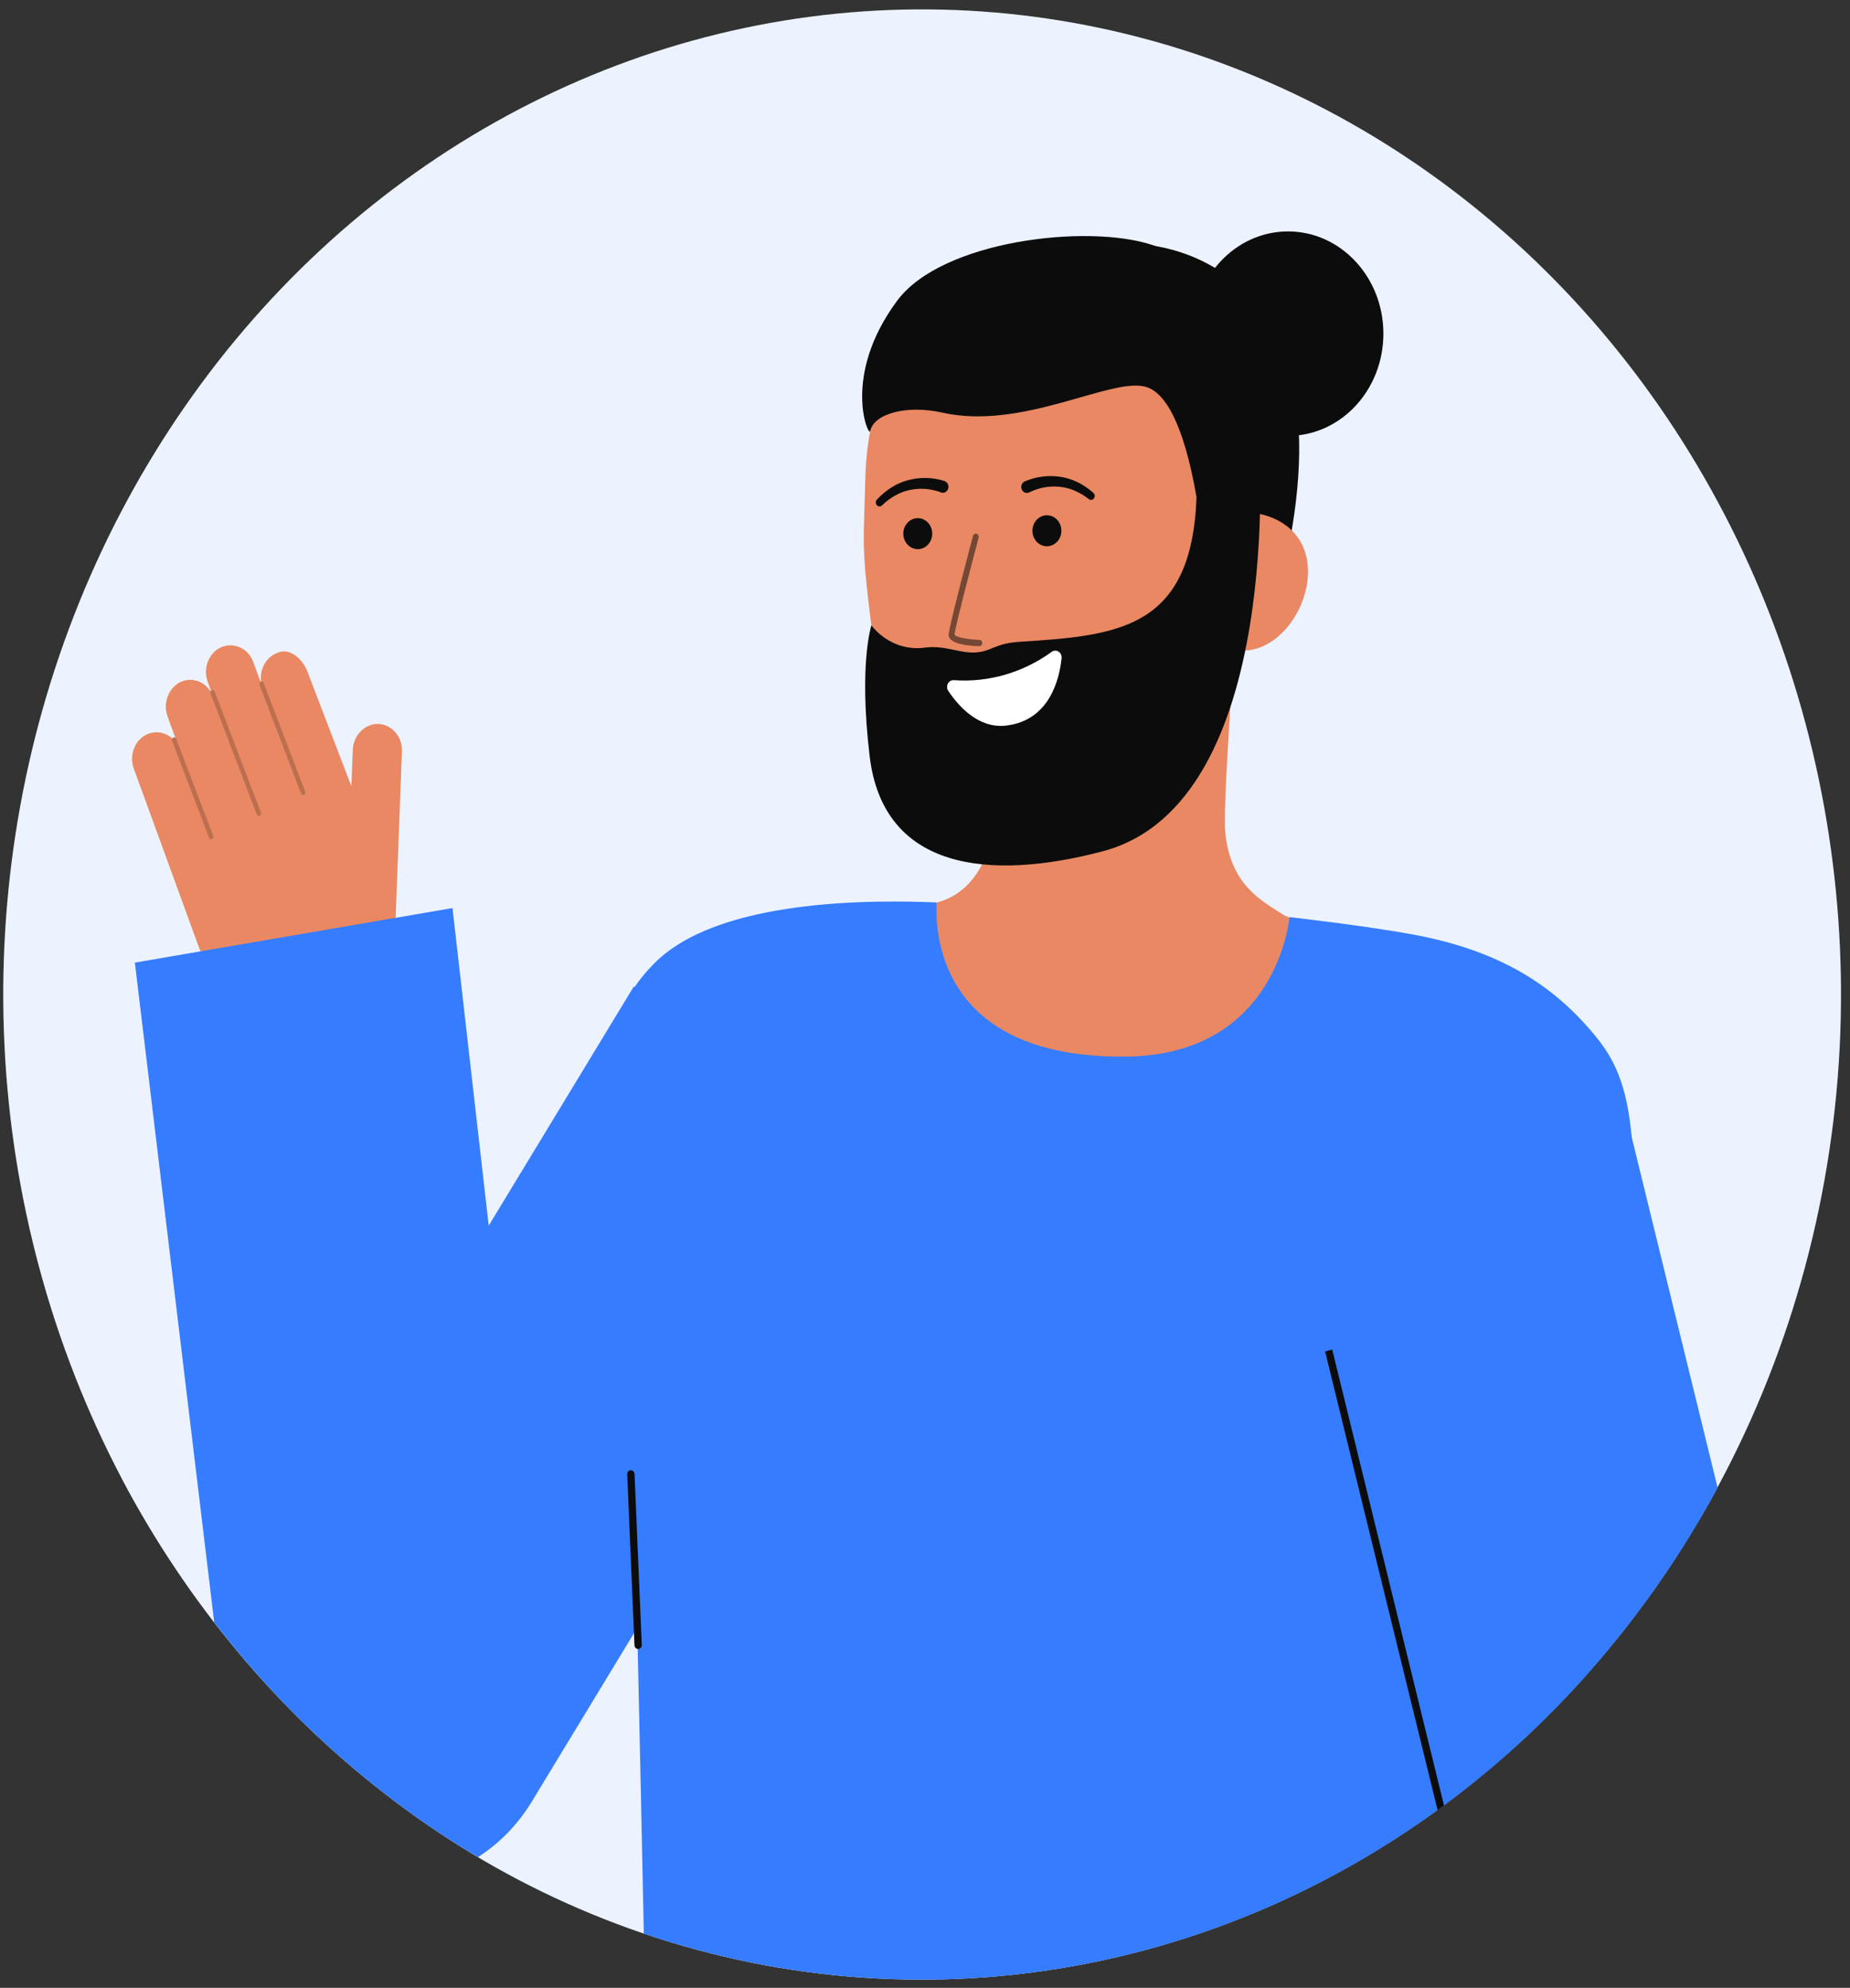 <svg width="174" height="187" viewBox="0 0 174 187" fill="none" xmlns="http://www.w3.org/2000/svg">
<rect x="0" y="0" width="174" height="187" fill="#333333" stroke="none"/>
<path d="M173.089 97.157C172.537 112.117 168.616 126.711 161.661 139.692C154.706 152.674 144.924 163.656 133.15 171.702C121.376 179.747 107.961 184.616 94.05 185.892C80.14 187.169 66.149 184.815 53.271 179.031C47.232 176.317 41.504 172.866 36.2 168.746C26.063 160.898 17.627 150.795 11.467 139.128V139.118C4.899 126.639 1.118 112.697 0.423 98.387C-0.273 84.077 2.136 69.789 7.458 56.645C12.781 43.502 20.873 31.861 31.099 22.637C41.325 13.414 53.406 6.858 66.393 3.486C79.38 0.115 92.919 0.018 105.947 3.204C118.975 6.391 131.136 12.773 141.475 21.85C151.815 30.928 160.051 42.452 165.536 55.519C171.021 68.585 173.606 82.837 173.088 97.156L173.089 97.157Z" fill="white"/>
<path opacity="0.09" d="M173.089 97.157C172.537 112.117 168.616 126.711 161.661 139.692C154.706 152.674 144.924 163.656 133.15 171.702C121.376 179.747 107.961 184.616 94.05 185.892C80.14 187.169 66.149 184.815 53.271 179.031C47.232 176.317 41.504 172.866 36.2 168.746C26.063 160.898 17.627 150.795 11.467 139.128V139.118C4.899 126.639 1.118 112.697 0.423 98.387C-0.273 84.077 2.136 69.789 7.458 56.645C12.781 43.502 20.873 31.861 31.099 22.637C41.325 13.414 53.406 6.858 66.393 3.486C79.38 0.115 92.919 0.018 105.947 3.204C118.975 6.391 131.136 12.773 141.475 21.85C151.815 30.928 160.051 42.452 165.536 55.519C171.021 68.585 173.606 82.837 173.088 97.156L173.089 97.157Z" fill="#367CFF"/>
<path d="M107.164 22.983C107.164 22.983 127.826 23.254 120.702 53.789L118.762 53.891L114.823 54.097" fill="#0C0C0C"/>
<path d="M84.093 85.825C84.189 85.816 84.57 104.861 105.214 104.061C119.506 103.51 125.174 87.507 125.501 87.52C123.977 87.107 121.408 86.488 120.74 86.071C118.543 84.685 115.815 83.224 115.261 78.52C114.942 75.809 116.147 62.06 116.028 59.326L93.964 63.652C94.062 69.42 95.719 82.851 88.135 84.9C86.873 85.24 85.516 85.543 84.093 85.825Z" fill="#E98862"/>
<path opacity="0.52" d="M93.078 79.645C93.463 78.475 93.728 77.264 93.868 76.032C94.21 73.222 94.265 70.38 94.031 67.558C98.5 67.099 102.76 65.306 106.326 62.381C106.674 64.003 108.654 71.128 107.977 72.631C106.705 75.474 101.041 79.977 93.078 79.645Z" fill="#0C0C0C"/>
<path d="M98.086 76.28C106.735 75.617 117.169 69.97 117.531 57.401L117.859 46.063C118.221 33.496 112.357 23.105 101.327 22.739C90.294 22.37 81.753 32.286 81.39 44.852L81.246 49.872C81.224 51.597 81.312 53.322 81.509 55.035C81.998 59.563 82.759 66.448 85.539 71.149C88.163 75.587 92.561 76.703 98.086 76.28Z" fill="#E98862"/>
<path d="M116.736 61.209C120.089 61.32 122.918 57.563 123.022 53.968C123.126 50.373 120.465 48.299 117.112 48.188L115.314 50.54L113.853 61.114L116.736 61.209Z" fill="#E98862"/>
<path d="M81.958 58.83C82.564 59.6 83.339 60.195 84.214 60.562C85.09 60.928 86.036 61.054 86.968 60.928C88.963 60.659 90.285 61.537 91.95 61.361C93.347 61.213 93.59 60.521 95.974 60.37C105.181 59.785 112.089 59.162 112.538 46.773L118.396 41.193C118.396 41.193 121.014 75.524 103.699 80.087C93.059 82.889 83.079 81.865 81.796 71.149C80.754 62.442 81.958 58.83 81.958 58.83Z" fill="#0C0C0C"/>
<path d="M86.32 51.66C87.071 51.66 87.679 51.007 87.679 50.202C87.679 49.397 87.071 48.744 86.32 48.744C85.569 48.744 84.96 49.397 84.96 50.202C84.96 51.007 85.569 51.66 86.32 51.66Z" fill="#0C0C0C"/>
<path d="M98.466 51.389C99.217 51.389 99.826 50.736 99.826 49.931C99.826 49.125 99.217 48.473 98.466 48.473C97.715 48.473 97.106 49.125 97.106 49.931C97.106 50.736 97.715 51.389 98.466 51.389Z" fill="#0C0C0C"/>
<path d="M113.498 55.364C113.498 55.364 112.667 37.557 107.657 36.361C104.32 35.563 96.111 40.5 88.613 38.814C85.334 38.077 82.195 38.888 81.848 40.55C81.71 41.208 79.115 35.374 84.392 28.275C88.594 22.623 102.255 21.033 108.332 23.032C125.161 28.567 117.791 48.985 117.791 48.985L116.932 55.102L113.498 55.364Z" fill="#0C0C0C"/>
<path d="M121.145 41.006C126.099 41.006 130.114 36.7 130.114 31.388C130.114 26.076 126.099 21.77 121.145 21.77C116.192 21.77 112.176 26.076 112.176 31.388C112.176 36.7 116.192 41.006 121.145 41.006Z" fill="#0C0C0C"/>
<g opacity="0.52">
<path d="M92.114 60.788H92.093C91.013 60.755 89.205 60.571 89.225 59.704C89.245 58.986 91.283 51.288 91.515 50.412C91.535 50.337 91.582 50.273 91.646 50.235C91.71 50.197 91.785 50.188 91.856 50.209C91.926 50.23 91.985 50.281 92.021 50.349C92.056 50.418 92.065 50.498 92.045 50.574C91.14 53.983 89.789 59.232 89.775 59.718C89.877 59.926 90.989 60.161 92.108 60.195C92.181 60.194 92.251 60.225 92.304 60.279C92.356 60.334 92.385 60.409 92.386 60.487C92.387 60.565 92.359 60.641 92.308 60.697C92.257 60.753 92.187 60.785 92.114 60.785V60.788Z" fill="#0C0C0C"/>
</g>
<path d="M88.825 45.248C87.709 44.894 86.524 44.868 85.396 45.175C84.84 45.321 84.308 45.556 83.818 45.872C83.332 46.182 82.885 46.557 82.487 46.987C82.418 47.053 82.377 47.146 82.372 47.245C82.367 47.344 82.398 47.442 82.46 47.516C82.522 47.59 82.609 47.635 82.701 47.64C82.794 47.645 82.885 47.611 82.954 47.545L82.975 47.526C83.346 47.167 83.758 46.859 84.2 46.611C84.636 46.363 85.104 46.187 85.589 46.09C86.546 45.889 87.534 45.963 88.456 46.304L88.491 46.319C88.556 46.346 88.625 46.358 88.695 46.356C88.765 46.354 88.834 46.337 88.897 46.306C88.961 46.276 89.018 46.232 89.065 46.177C89.113 46.122 89.15 46.058 89.174 45.987C89.198 45.917 89.209 45.843 89.206 45.768C89.202 45.693 89.185 45.62 89.156 45.552C89.126 45.484 89.084 45.424 89.032 45.374C88.98 45.324 88.919 45.286 88.853 45.261L88.825 45.248Z" fill="#0C0C0C"/>
<path d="M96.835 46.306C97.721 45.87 98.699 45.693 99.669 45.794C100.161 45.84 100.643 45.966 101.099 46.167C101.562 46.369 101.999 46.632 102.401 46.95L102.423 46.966C102.498 47.018 102.588 47.038 102.676 47.021C102.764 47.004 102.843 46.951 102.895 46.874C102.948 46.797 102.971 46.701 102.96 46.606C102.949 46.511 102.905 46.424 102.836 46.363C102.4 45.976 101.921 45.65 101.41 45.392C100.893 45.129 100.343 44.95 99.777 44.862C98.625 44.676 97.449 44.826 96.37 45.295C96.243 45.354 96.143 45.464 96.091 45.601C96.039 45.738 96.04 45.892 96.093 46.028C96.146 46.165 96.247 46.274 96.374 46.331C96.501 46.389 96.645 46.39 96.773 46.336L96.798 46.324L96.835 46.306Z" fill="#0C0C0C"/>
<path d="M151.915 133.382C151.146 139.609 150.396 148.161 149.725 157.004C147.106 159.993 144.306 162.793 141.342 165.386C139.458 167.027 137.514 168.587 135.509 170.066C124.669 178.001 112.288 183.19 99.303 185.24C86.317 187.29 73.067 186.148 60.554 181.899C60.384 173.685 60.151 162.606 59.92 152.455C59.655 140.746 59.388 130.263 59.244 126.818C58.651 113.147 55.272 104.025 57.827 96.566C58.591 94.359 59.819 92.369 61.416 90.753C67.368 84.506 82.153 84.648 88.082 84.895C88.186 84.9 86.354 99.576 105.864 99.399C120.205 99.273 121.28 86.276 121.28 86.276C121.28 86.276 128.347 87.065 133.04 87.939C140.716 89.38 145.706 92.4 149.59 96.909C153.213 101.113 155.35 105.576 151.915 133.382Z" fill="#367CFF"/>
<path d="M37.212 86.342L37.803 70.682C37.816 70.338 37.762 69.994 37.645 69.673C37.528 69.352 37.349 69.061 37.121 68.818C36.893 68.575 36.62 68.386 36.32 68.263C36.02 68.139 35.7 68.084 35.378 68.101C34.787 68.152 34.235 68.437 33.828 68.9C33.421 69.364 33.19 69.972 33.178 70.608L33.051 73.967L28.927 63.212C28.488 62.008 27.231 60.831 26.004 61.448C25.517 61.653 25.109 62.028 24.847 62.513C24.585 62.998 24.483 63.563 24.56 64.118C24.548 64.12 24.536 64.122 24.525 64.126C24.517 64.131 24.51 64.136 24.503 64.142L23.826 62.285C23.701 61.941 23.506 61.632 23.254 61.379C23.003 61.126 22.703 60.937 22.375 60.825C22.046 60.712 21.699 60.68 21.358 60.73C21.016 60.78 20.69 60.911 20.402 61.114C19.954 61.442 19.625 61.926 19.47 62.483C19.315 63.041 19.343 63.638 19.55 64.176L19.838 64.966C19.82 64.986 19.806 65.008 19.796 65.033C19.486 64.548 19.025 64.197 18.496 64.043C17.967 63.888 17.404 63.941 16.908 64.19C16.372 64.481 15.958 64.978 15.749 65.582C15.539 66.186 15.55 66.852 15.778 67.448L16.494 69.411C16.465 69.391 16.433 69.378 16.399 69.374C16.366 69.37 16.331 69.374 16.3 69.387C16.263 69.405 16.231 69.433 16.209 69.47C15.821 69.12 15.336 68.916 14.829 68.89C14.323 68.864 13.822 69.017 13.405 69.326C12.972 69.66 12.658 70.141 12.512 70.691C12.366 71.24 12.398 71.827 12.601 72.355L18.637 88.918C19.482 91.235 20.952 93.228 22.86 94.644C24.768 96.059 27.026 96.83 29.346 96.86C31.346 96.885 33.277 96.073 34.728 94.597C36.179 93.12 37.036 91.095 37.117 88.951L37.212 86.342Z" fill="#E98862"/>
<g opacity="0.2">
<path d="M28.591 74.785C28.539 74.807 28.481 74.806 28.429 74.782C28.378 74.758 28.337 74.714 28.316 74.659L24.408 64.425C24.395 64.397 24.388 64.366 24.387 64.335C24.387 64.304 24.391 64.273 24.402 64.244C24.413 64.215 24.428 64.188 24.449 64.166C24.469 64.144 24.493 64.126 24.52 64.115C24.547 64.103 24.576 64.097 24.605 64.098C24.634 64.098 24.663 64.105 24.689 64.118C24.715 64.131 24.739 64.149 24.759 64.172C24.779 64.195 24.794 64.222 24.803 64.251L28.711 74.485C28.722 74.513 28.727 74.543 28.727 74.573C28.727 74.603 28.721 74.633 28.711 74.66C28.7 74.688 28.684 74.713 28.664 74.735C28.644 74.756 28.62 74.772 28.594 74.784L28.591 74.785Z" fill="#0C0C0C"/>
</g>
<g opacity="0.2">
<path d="M24.43 76.759C24.378 76.781 24.319 76.78 24.268 76.756C24.216 76.732 24.176 76.687 24.155 76.631L19.793 65.21C19.773 65.154 19.774 65.092 19.796 65.037C19.817 64.982 19.858 64.938 19.91 64.915C19.962 64.895 20.019 64.897 20.07 64.92C20.121 64.943 20.162 64.986 20.185 65.04L24.547 76.461C24.568 76.517 24.568 76.58 24.546 76.636C24.524 76.692 24.482 76.737 24.43 76.76V76.759Z" fill="#0C0C0C"/>
</g>
<g opacity="0.2">
<path d="M19.934 78.924C19.882 78.945 19.824 78.944 19.772 78.92C19.721 78.896 19.68 78.852 19.659 78.796L16.18 69.686C16.159 69.63 16.159 69.567 16.181 69.511C16.203 69.455 16.244 69.411 16.297 69.388C16.349 69.365 16.408 69.365 16.46 69.388C16.512 69.412 16.553 69.457 16.575 69.513L20.056 78.62C20.077 78.677 20.077 78.74 20.055 78.796C20.033 78.852 19.991 78.896 19.939 78.919L19.934 78.924Z" fill="#0C0C0C"/>
</g>
<path d="M85.552 110.894L50.013 169.49C48.719 171.62 46.988 173.404 44.952 174.704C41.923 172.913 39 170.923 36.2 168.746C30.23 164.127 24.837 158.709 20.149 152.624L12.684 90.555L42.559 85.422L45.965 115.298L59.615 92.796L85.552 110.894Z" fill="#367CFF"/>
<path d="M89.719 63.985C92.979 64.217 96.218 63.278 98.925 61.315C99.019 61.247 99.128 61.21 99.241 61.207C99.355 61.204 99.466 61.235 99.563 61.298C99.66 61.36 99.738 61.451 99.789 61.559C99.84 61.668 99.86 61.789 99.849 61.91C99.631 63.975 98.68 67.773 94.64 68.257C92.031 68.569 90.141 66.42 89.188 64.992C89.122 64.893 89.084 64.776 89.078 64.655C89.072 64.533 89.099 64.413 89.154 64.307C89.21 64.201 89.293 64.115 89.393 64.058C89.493 64.001 89.606 63.976 89.719 63.985Z" fill="white"/>
<path d="M161.552 139.968C156.3 149.678 149.453 158.29 141.342 165.386C139.458 167.027 137.514 168.587 135.509 170.066L121.628 113.435L152.889 104.617L161.552 139.968Z" fill="#367CFF"/>
<path d="M135.813 169.845C135.714 169.914 135.607 169.992 135.509 170.066C135.411 170.14 135.311 170.214 135.212 170.282L124.633 127.14L125.3 126.954L135.813 169.845Z" fill="#0C0C0C"/>
<path d="M60.004 155.123C59.918 155.119 59.836 155.081 59.776 155.016C59.715 154.951 59.678 154.863 59.675 154.771L58.992 138.694C58.988 138.596 59.021 138.501 59.082 138.429C59.144 138.356 59.23 138.313 59.321 138.309C59.412 138.305 59.501 138.339 59.568 138.405C59.636 138.471 59.676 138.563 59.68 138.661L60.362 154.738C60.366 154.835 60.334 154.931 60.272 155.003C60.211 155.075 60.125 155.118 60.034 155.123H60.004Z" fill="#0C0C0C"/>
</svg>

